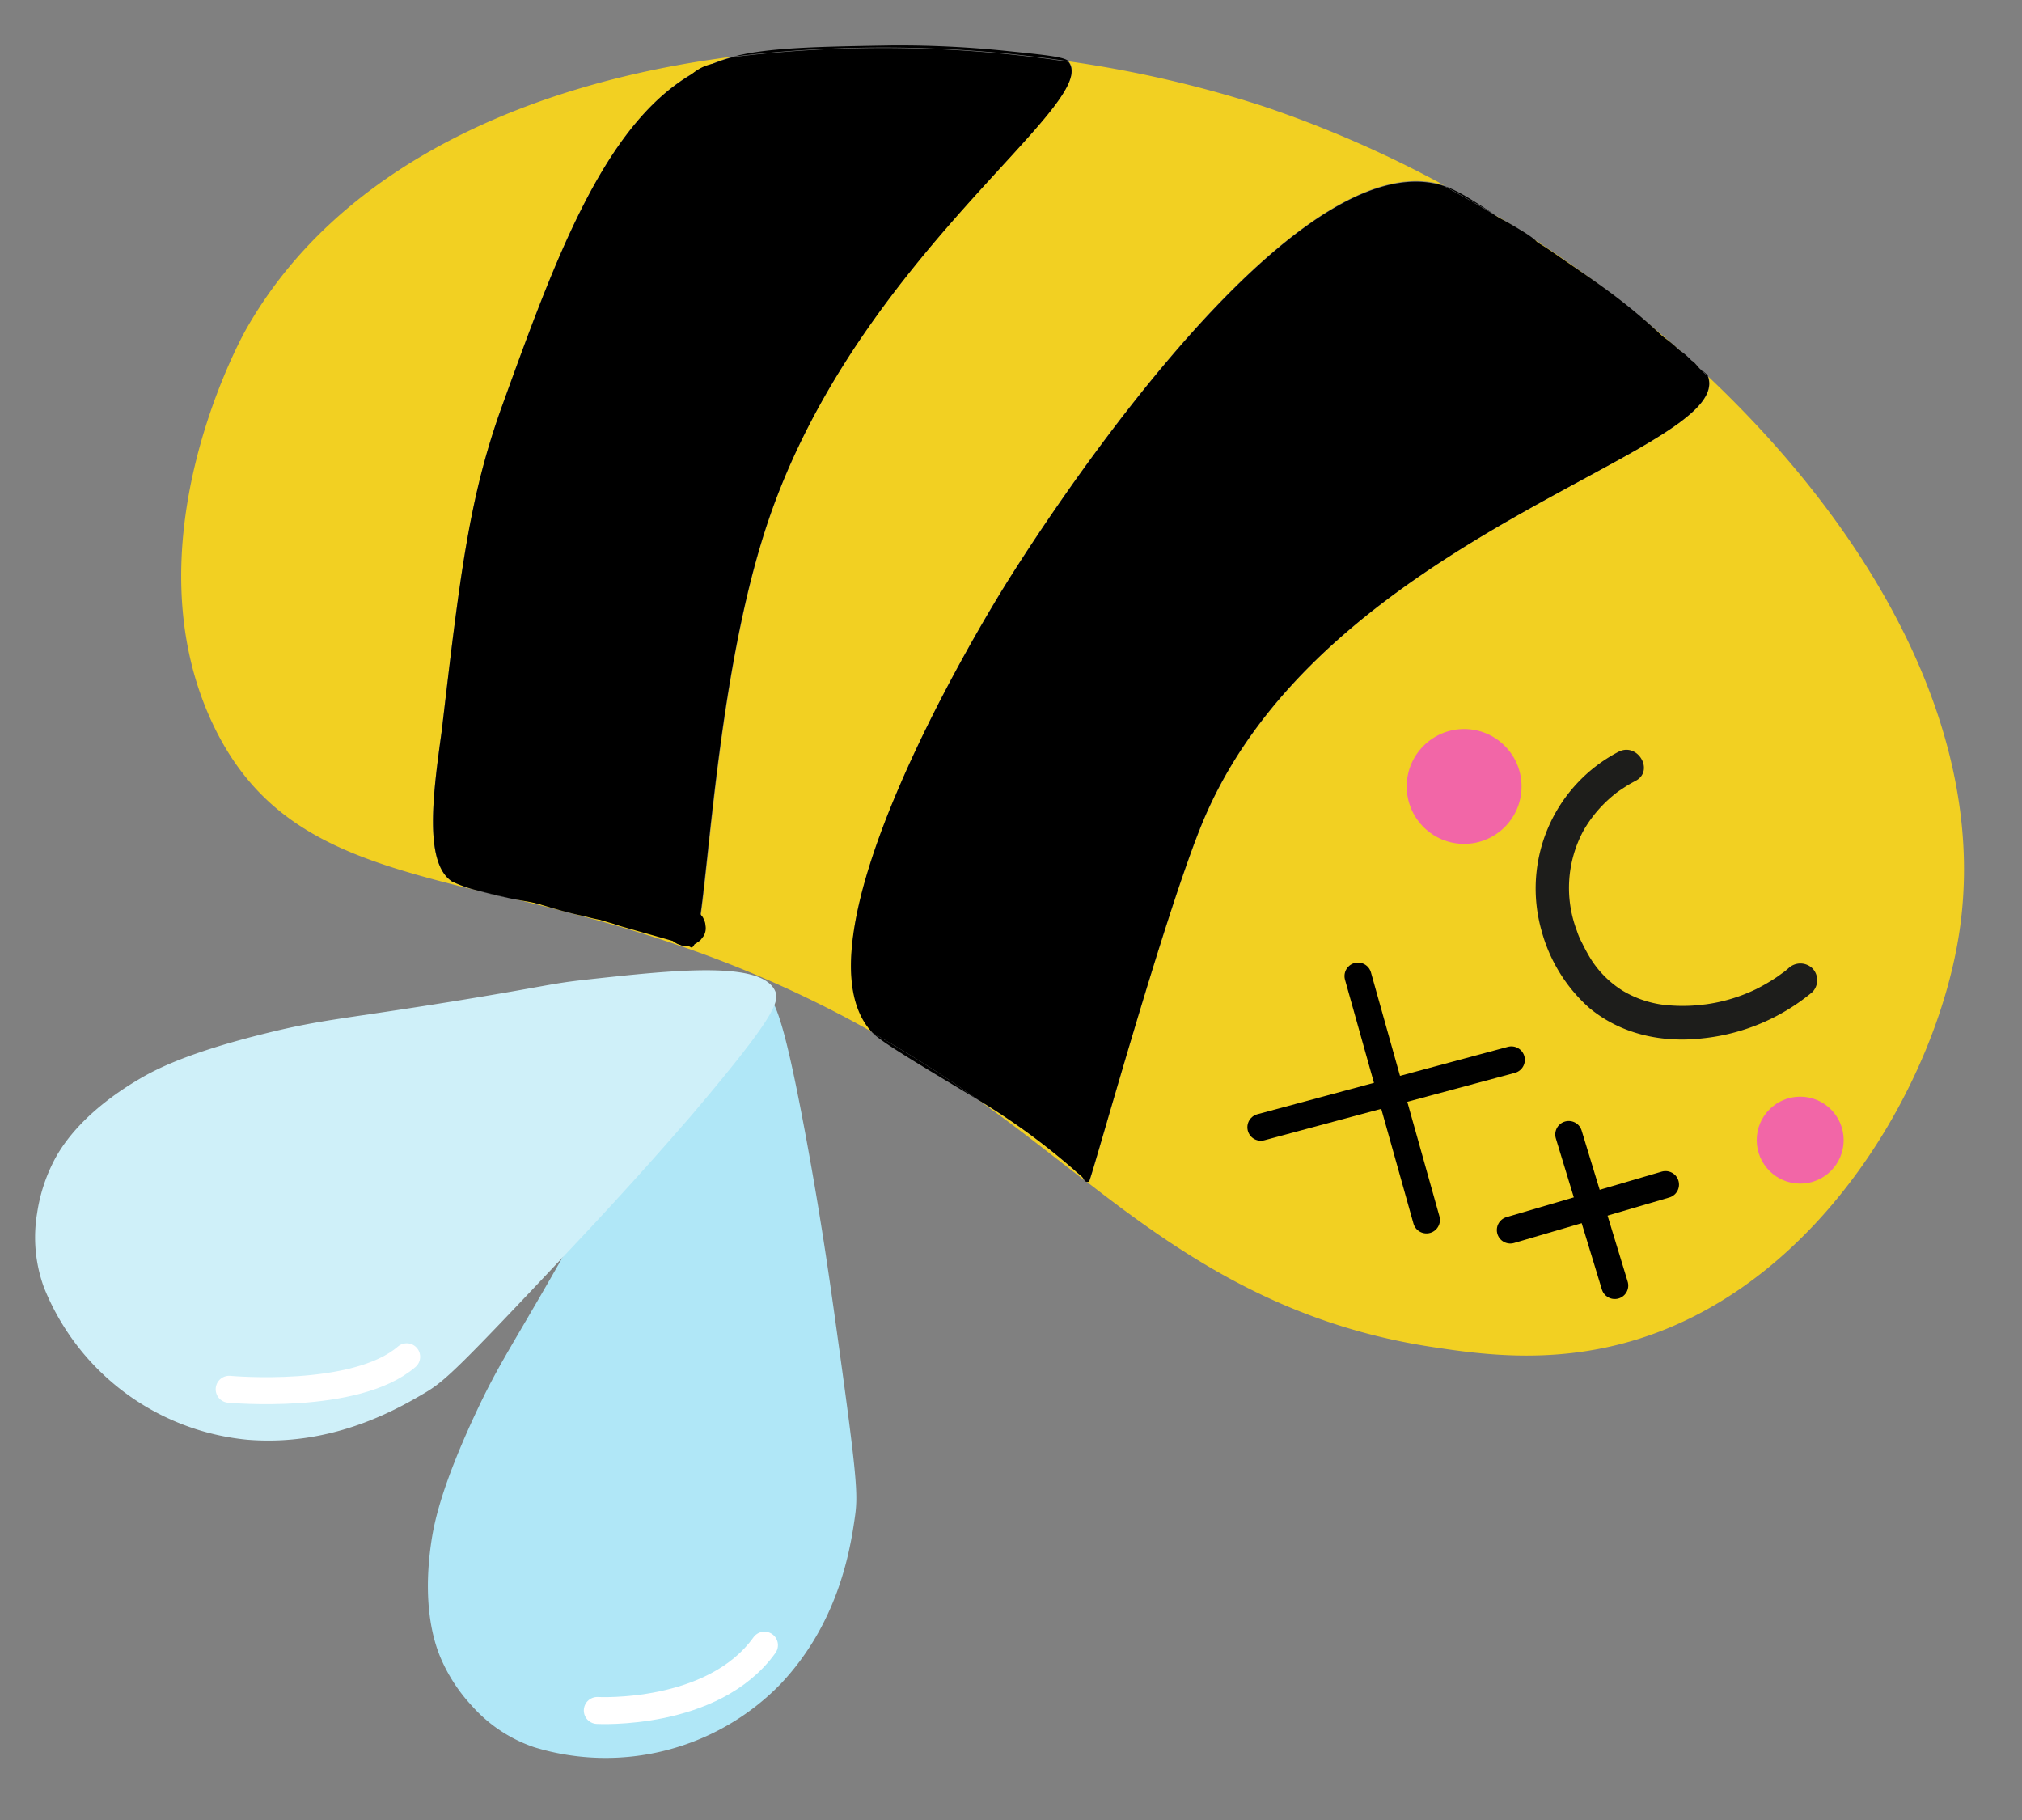 <svg id="Layer_1" data-name="Layer 1" xmlns="http://www.w3.org/2000/svg" width="300" height="270" viewBox="0 0 300 270"><rect x="0" y="0" width="300" height="270" fill="#808080" stroke="none"/><defs><style>.cls-1{fill:#f2d022;}.cls-2{fill:#1d1d1b;}.cls-3{fill:#f266a7;}.cls-4{fill:#b0e7f7;}.cls-5{fill:#cff0f9;}.cls-6,.cls-7{fill:none;stroke-linecap:round;stroke-miterlimit:10;stroke-width:4px;}.cls-6{stroke:#000;}.cls-7{stroke:#fff;}</style></defs><path class="cls-1" d="M160.16,174.24c-.31-.28-.78-.69-1.36-1.18a100.54,100.54,0,0,0-13.19-9.6l-.46-.28c.88.62,1.76,1.26,2.65,1.91,4.37,3.19,8.67,6.6,13.09,10,0-.08-.08-.16-.15-.26A2.71,2.71,0,0,0,160.16,174.24Z"/><path class="cls-1" d="M247.59,51.2c2.43,1.84,3.83,2.89,4.64,3.52a185.81,185.81,0,0,0-30.56-22.91c2.08,1.42,4.59,3.2,7.69,5.4C234.54,40.88,235.33,41.86,247.59,51.2Z"/><path class="cls-1" d="M178.59,121.66c-5.82,13.81-16.71,53.57-17,53.65a1.16,1.16,0,0,1-.36,0C175,186,190.1,196.42,212.44,199.82c7.48,1.14,18.58,2.71,31.05-1.31,26.86-8.66,43.73-37.95,47.16-59.88,4.52-28.8-11.95-58.88-37.2-82.77C257.31,67.1,196.53,79.1,178.59,121.66Z"/><path class="cls-1" d="M114,77.29c-8.75,25.91-9,63.37-11.38,63.2-.17,0-.47-.25-2.16-1,0,0-1.16-.48-2.45-.94-2.62-.92-7.17-1.86-11.69-2.95-4-1-5.69-1.49-8.44-2-.34-.06-1.19-.2-2.36-.44h0c15.09,3.67,33.22,8.27,54,20h0c-12.66-13.14,15.75-60.09,19.32-65.9,3-4.85,41.95-67.37,65.45-59.76a169.13,169.13,0,0,0-27-11.78A172.24,172.24,0,0,0,158.55,9.1C163.55,15.32,127.3,37.82,114,77.29Z"/><path class="cls-1" d="M31.63,107.53c7.75,16.21,21.22,20.18,39.66,24.7l-.37-.11a19.14,19.14,0,0,1-3.86-1.35c-4.25-2.79-2.77-13.38-1.53-22.33h0c2.72-23.15,4.07-34.72,9-48.34,8.95-24.73,17.1-47.21,34.27-51.71C78,12.31,50,24.92,36.43,49,35.47,50.74,19,81,31.63,107.53Z"/><path d="M161,175.29l.09,0h.1l-.31-.24C160.93,175.16,161,175.23,161,175.29Z"/><path d="M253.45,55.85c-.08-.21-.14-.3-1.22-1.13l1.22,1.14Z"/><path d="M145.15,163.18a183.75,183.75,0,0,0-15.65-9.92C130.72,154.52,135.55,157.43,145.15,163.18Z"/><path d="M214.28,27.59h0c2.5,1.35,5,2.75,7.41,4.22C218.27,29.5,216,28.16,214.28,27.59Z"/><path d="M148.81,87.35c-3.57,5.81-32,52.76-19.32,65.9h0a183.75,183.75,0,0,1,15.65,9.92l.46.28a100.54,100.54,0,0,1,13.19,9.6c.58.49,1,.9,1.36,1.18a2.71,2.71,0,0,1,.58.59c.07.1.1.18.15.26l.31.24a1.16,1.16,0,0,0,.36,0c.32-.08,11.21-39.84,17-53.65,17.94-42.56,78.72-54.56,74.86-65.8l-1.22-1.14c-.81-.63-2.21-1.68-4.64-3.52-12.26-9.34-13.05-10.32-18.23-14-3.1-2.2-5.61-4-7.69-5.4-2.44-1.47-4.91-2.87-7.41-4.22C190.76,20,151.79,82.5,148.81,87.35Z"/><path d="M75.46,133.24l-4.17-1C72,132.43,73.48,132.83,75.46,133.24Z"/><path d="M158.55,9.1c-.51-.64-3.24-.93-8.68-1.49a154.53,154.53,0,0,0-17.55-.88c-10.8.18-18.33.31-23.49,1.66h0a184.49,184.49,0,0,1,49.74.71Z"/><path d="M74.54,60.1c-4.94,13.62-6.29,25.19-9,48.34h0c-1.24,9-2.72,19.54,1.53,22.33a19.14,19.14,0,0,0,3.86,1.35l.37.11,4.17,1h0c1.17.24,2,.38,2.36.44,2.75.47,4.44,1,8.44,2,4.52,1.09,9.07,2,11.69,2.95,1.29.46,2.45.94,2.45.94,1.69.7,2,.94,2.16,1,2.33.17,2.63-37.29,11.38-63.2,13.32-39.47,49.57-62,44.57-68.19a184.49,184.49,0,0,0-49.74-.71C91.64,12.89,83.49,35.37,74.54,60.1Z"/><path class="cls-2" d="M265.34,143.65l-.46.39c-.55.44.23-.18-.13.1l-1.16.83a28.54,28.54,0,0,1-3,1.75,24.74,24.74,0,0,1-7.48,2.27h0l-.54.06c-.41,0-.83.09-1.24.12a24.67,24.67,0,0,1-3.33,0A15.62,15.62,0,0,1,240.8,147a14.88,14.88,0,0,1-5.18-5.42q-.48-.84-.9-1.71a10.81,10.81,0,0,1-.76-1.78,17.88,17.88,0,0,1,1-14.91,19,19,0,0,1,4.6-5.35s.38-.3.07-.07c.24-.18.48-.36.73-.53l.9-.59c.45-.28.92-.55,1.39-.79,2.86-1.48.34-5.79-2.52-4.32a22.88,22.88,0,0,0-11.42,26.52,23.53,23.53,0,0,0,7.09,11.48c4.72,3.92,10.81,5.2,16.81,4.51a30.28,30.28,0,0,0,16.28-6.86,2.53,2.53,0,0,0,0-3.54,2.57,2.57,0,0,0-3.54,0Z"/><circle class="cls-3" cx="217.23" cy="116.67" r="8.52"/><circle class="cls-3" cx="267.09" cy="169.14" r="6.45"/><path d="M99.07,139.28a4.17,4.17,0,0,1,.78.25l-.6-.26a4,4,0,0,1,.92.54l-.51-.39.1.08a2.4,2.4,0,0,0,2.73.51,1.83,1.83,0,0,0,.8-.51l.4-.51a2.53,2.53,0,0,0,.34-1.26l-.09-.67a2.52,2.52,0,0,0-.65-1.1,7,7,0,0,0-1.35-.93l-.79-.34-.24-.09a4.84,4.84,0,0,0-.51-.14,1.89,1.89,0,0,0-1,0,1.85,1.85,0,0,0-.93.29,2.87,2.87,0,0,0-1.15,1.5l-.09.66a2.53,2.53,0,0,0,.34,1.26l.39.51a2.53,2.53,0,0,0,1.11.64Z"/><path d="M100,134.19a130,130,0,0,1-12.51-4.44,2.49,2.49,0,0,0-3.07,1.74,2.59,2.59,0,0,0,1.75,3.08A131.67,131.67,0,0,0,98.64,139a2.5,2.5,0,1,0,1.33-4.83Z"/><path d="M99.75,134.07a209.25,209.25,0,0,1-19.85-7.39,2.58,2.58,0,0,0-3.42.89,2.51,2.51,0,0,0,.9,3.42,224.62,224.62,0,0,0,21,7.91c3.07,1,4.39-3.85,1.33-4.83Z"/><path d="M91.13,136.62a2,2,0,0,1-.76,0c-.36-.16-.41-.18-.17-.05l.41.24a8.94,8.94,0,0,0,1.58.62l2.46.7,5.17,1.46a2.5,2.5,0,1,0,1.33-4.82l-5.55-1.57-1.34-.38-.74-.21c-.11,0-.45-.08-.5-.16.32.15.36.16.12,0l-.28-.16-.42-.22a3.61,3.61,0,0,0-2.64-.3,2.5,2.5,0,0,0,1.33,4.82Z"/><path d="M87.52,134.78a4.54,4.54,0,0,1,1.18.91l1.11-4.18a1.16,1.16,0,0,1,.32.08l-.4-.08-1-.23-1.7-.4c-1.27-.32-2.53-.66-3.79-1-2.46-.72-4.9-1.54-7.3-2.45a2.51,2.51,0,0,0-3.08,1.75,2.57,2.57,0,0,0,1.75,3.07c2.58,1,5.21,1.86,7.86,2.61,1.31.38,2.62.72,3.94,1s3.25,1,4.72.46a2.53,2.53,0,0,0,1.1-4.17,12.43,12.43,0,0,0-2.2-1.7,2.5,2.5,0,1,0-2.52,4.32Z"/><path d="M101.8,140.3c3.21,0,3.22-5,0-5s-3.23,5,0,5Z"/><path d="M101.88,140.33c3.22,0,3.23-5,0-5s-3.22,5,0,5Z"/><path d="M224.39,39.78c.75-.12,1.8.82,2.36,1.19,1.06.72,2.11,1.46,3.16,2.19,2.13,1.47,4.28,2.92,6.35,4.46A78.88,78.88,0,0,1,247,57.3c2.2,2.35,5.73-1.19,3.53-3.54a86.45,86.45,0,0,0-12.48-11c-2.3-1.67-4.66-3.26-7-4.88-2.5-1.72-4.79-3.46-8-2.92a2.5,2.5,0,0,0,1.33,4.82Z"/><path d="M221.8,38.94a10,10,0,0,0,1.45,0c.08,0,.84,0,.47,0-.2,0-.18,0,.06,0-.28-.13-.31-.13-.09,0-.53-.35-.13-.08,0,.06s.3.34.46.5a4.54,4.54,0,0,0,1.28,1l.6-4.56-.1,0,2.43.64.44.75,0-.16a2.42,2.42,0,0,0-.53-1,4.44,4.44,0,0,0-.81-.81,19.81,19.81,0,0,0-1.82-1.21c-1.16-.72-2.35-1.4-3.55-2s-2.37-1.2-3.57-1.74c-1.59-.72-3.32-1.39-5.06-.77a2.5,2.5,0,0,0,1.33,4.83l.4-.13-.24,0h.21c-.12.08-.38-.09,0,0,.18.06.36.1.53.17s.47.19.22.08l.22.1.85.4q1.8.84,3.54,1.8c1.13.62,2.23,1.28,3.32,2l.73.48c0,.06-.35-.39-.11-.06,0,0-.51-1-.36-.52a2.79,2.79,0,0,0,3.34,1.94c2.06-.4,2.49-3.66.6-4.57a2.69,2.69,0,0,1-.29-.16c.28.23.33.25.13.07s-.31-.34-.46-.5a5,5,0,0,0-1.44-1.14,5.25,5.25,0,0,0-2.44-.51,13,13,0,0,1-1.65,0,2.51,2.51,0,0,0-2.5,2.5,2.57,2.57,0,0,0,2.5,2.5Z"/><path d="M245.12,53.24v-.08l-.09.66,0-.08-.25.59,0-.07-.39.51.06-.07-.51.39.15-.1-.59.25.17,0-.66.09h.12l-.67-.09a1.4,1.4,0,0,1,.35.1l-.6-.25a38,38,0,0,0,5.25,2,2.54,2.54,0,0,0,2.82-1.15,3,3,0,0,0,.34-1.27A2.63,2.63,0,0,0,250,52.9c-2.05-2.51-5-4.12-7.79-5.62a2.5,2.5,0,0,0-2.52,4.32,35.6,35.6,0,0,1,5,3.07l-.51-.39a14.25,14.25,0,0,1,2.24,2.15l2.43-4.18a25.75,25.75,0,0,1-3.2-1.11l.6.25a13.57,13.57,0,0,0-2.4-1,3,3,0,0,0-3.74,2.86,2.51,2.51,0,0,0,2.5,2.5,2.55,2.55,0,0,0,2.5-2.5Z"/><path d="M250.52,57.88a3.87,3.87,0,0,0,1.11-2.21A3.21,3.21,0,0,0,250.48,53a8.65,8.65,0,0,0-2.23-1.57,48.1,48.1,0,0,0-5.4-2.26,2.48,2.48,0,0,0-3.07,1.75,2.47,2.47,0,0,0,.25,1.92A2.75,2.75,0,0,0,241.52,54c.92.34,1.84.7,2.74,1.08l-.6-.25A15.2,15.2,0,0,1,247,56.5l-.51-.39a4.78,4.78,0,0,1,.76.73l-.39-.5a2.48,2.48,0,0,1,.19.26l-.25-1.93a1.51,1.51,0,0,1-.11.32l.26-.59-.17.29.39-.51-.15.17a2.5,2.5,0,1,0,3.53,3.53Z"/><path d="M250.76,58.07l.62-.7h-3.53c.26.31.53.61.78.92l-.39-.51a.75.75,0,0,1,.1.17l-.25-.59,0,.09-.09-.66v.06l.09-.67s0,0,0,.08l.25-.6a.25.25,0,0,1,0,.07l.39-.51a.08.08,0,0,1,0,0l.51-.39,0,0,.6-.25h0l.66-.08h0a1.88,1.88,0,0,0-1,.21,1.85,1.85,0,0,0-.8.52,1.82,1.82,0,0,0-.52.8,1.9,1.9,0,0,0-.22,1l.09.66a2.55,2.55,0,0,0,.65,1.11l.5.39a2.53,2.53,0,0,0,1.26.34,2.71,2.71,0,0,0,1.9-.78l0,0,.39-.51,0,0a2.87,2.87,0,0,0,.28-.68,2.73,2.73,0,0,0,0-1.5,2.55,2.55,0,0,0-.56-1c-.31-.41-.65-.79-1-1.17a1.77,1.77,0,0,0-.8-.52,1.88,1.88,0,0,0-1-.22l-.67.09a2.52,2.52,0,0,0-1.1.65l-.62.69a1.82,1.82,0,0,0-.52.8,2.32,2.32,0,0,0,0,1.93,1.85,1.85,0,0,0,.52.81l.5.39a2.54,2.54,0,0,0,1.27.34l.66-.09a2.5,2.5,0,0,0,1.1-.64Z"/><path d="M99.78,22.14c.08.35-.14.65.11.24.09-.16.15-.43.22-.59.14-.32.32-.67.5-1a14.09,14.09,0,0,1,1.3-2,37.65,37.65,0,0,1,4.18-4.1c.11-.1.6-.41.2-.24s.16,0,.25,0c.45-.09.91-.16,1.36-.23a5.31,5.31,0,0,1,2.21,0,14,14,0,0,1,4.94,1.9,2.52,2.52,0,0,0,3.42-.9,2.55,2.55,0,0,0-.89-3.42,18.17,18.17,0,0,0-7-2.57,11.7,11.7,0,0,0-4.17.14,6.65,6.65,0,0,0-3.62,1.51,35.55,35.55,0,0,0-5.22,5.33C96.15,18.17,94.41,21,95,23.47a2.5,2.5,0,1,0,4.82-1.33Z"/><path d="M100.54,139.21l.07,0-.5-.39a1.15,1.15,0,0,1,.22.22l-.39-.51a.64.64,0,0,1,.08.14l-.25-.6a.27.27,0,0,1,0,.12l-.09-.66a.28.28,0,0,1,0,.09,1.8,1.8,0,0,0,.21,1,1.82,1.82,0,0,0,.52.8,1.85,1.85,0,0,0,.8.52,1.89,1.89,0,0,0,1,.21l.66-.09a2.5,2.5,0,0,0,1.1-.64l.39-.51a2.25,2.25,0,0,0,.3-1.68,1.75,1.75,0,0,0-.07-.43,4.09,4.09,0,0,0-.29-.68,1.68,1.68,0,0,0-.25-.33,2.13,2.13,0,0,0-.33-.4c-.21-.18-.44-.35-.66-.52a1.85,1.85,0,0,0-.93-.29,2.21,2.21,0,0,0-1.85.49,1.8,1.8,0,0,0-.64.7l-.26.6a2.5,2.5,0,0,0,0,1.33l.26.59a2.48,2.48,0,0,0,.89.9Z"/><path d="M89.87,136.5a5.78,5.78,0,0,0,1.49.64l1.33-4.82a27.64,27.64,0,0,1-4.34-1.45l.59.25c-.82-.35-1.63-.72-2.44-1.1a2.69,2.69,0,0,0-1.93-.25,2.56,2.56,0,0,0-1.49,1.15,2.5,2.5,0,0,0-.25,1.93A2.46,2.46,0,0,0,84,134.34a37,37,0,0,0,7.38,2.8,2.64,2.64,0,0,0,1.93-.25,2.58,2.58,0,0,0,1.15-1.5,2.54,2.54,0,0,0-1.75-3.07,3.57,3.57,0,0,1-.46-.16l.6.25a3.61,3.61,0,0,1-.44-.22,2.5,2.5,0,1,0-2.52,4.31Z"/><path class="cls-4" d="M112.92,147.05c-4.81-1.21-11.76,9.68-18.9,20.86-2.88,4.52-2.62,4.62-9.17,16.17C76,199.77,74.24,201.79,70.5,209.81c-5.15,11.05-6.13,16.36-6.52,19-1.49,10.22.79,15.83,1.61,17.62A24.48,24.48,0,0,0,70,253.05a21.67,21.67,0,0,0,9.24,6.15,36.2,36.2,0,0,0,36.57-9.37c8.43-8.92,10.27-19.47,11-24.57.53-3.59.44-5.61-3-30.23-.83-5.9-2.08-14.75-4.29-26.66C116,149.42,114.64,147.48,112.92,147.05Z"/><path class="cls-5" d="M115,147c-2.08-4.51-14.92-3.1-28.11-1.66-5.32.59-5.24.85-18.35,3-17.8,2.9-20.45,2.82-29,4.93-11.84,2.91-16.59,5.46-18.89,6.82-8.91,5.24-11.85,10.54-12.74,12.3a24.89,24.89,0,0,0-2.4,7.57,21.67,21.67,0,0,0,1,11,36.2,36.2,0,0,0,30.21,22.63c12.24,1,21.61-4.19,26.06-6.8,3.13-1.83,4.64-3.17,21.67-21.28,4.09-4.35,10.19-10.86,18.1-20C115,150.85,115.69,148.57,115,147Z"/><line class="cls-6" x1="211.64" y1="180.98" x2="201.48" y2="144.8"/><line class="cls-6" x1="224.24" y1="157.23" x2="187.07" y2="167.23"/><line class="cls-6" x1="239.58" y1="190.71" x2="232.75" y2="168.3"/><line class="cls-6" x1="247.11" y1="175.73" x2="224.08" y2="182.48"/><path class="cls-7" d="M88.62,253.75s17.17.95,24.8-9.69"/><path class="cls-7" d="M34,206.1s18.74,1.74,26.34-4.82"/></svg>

